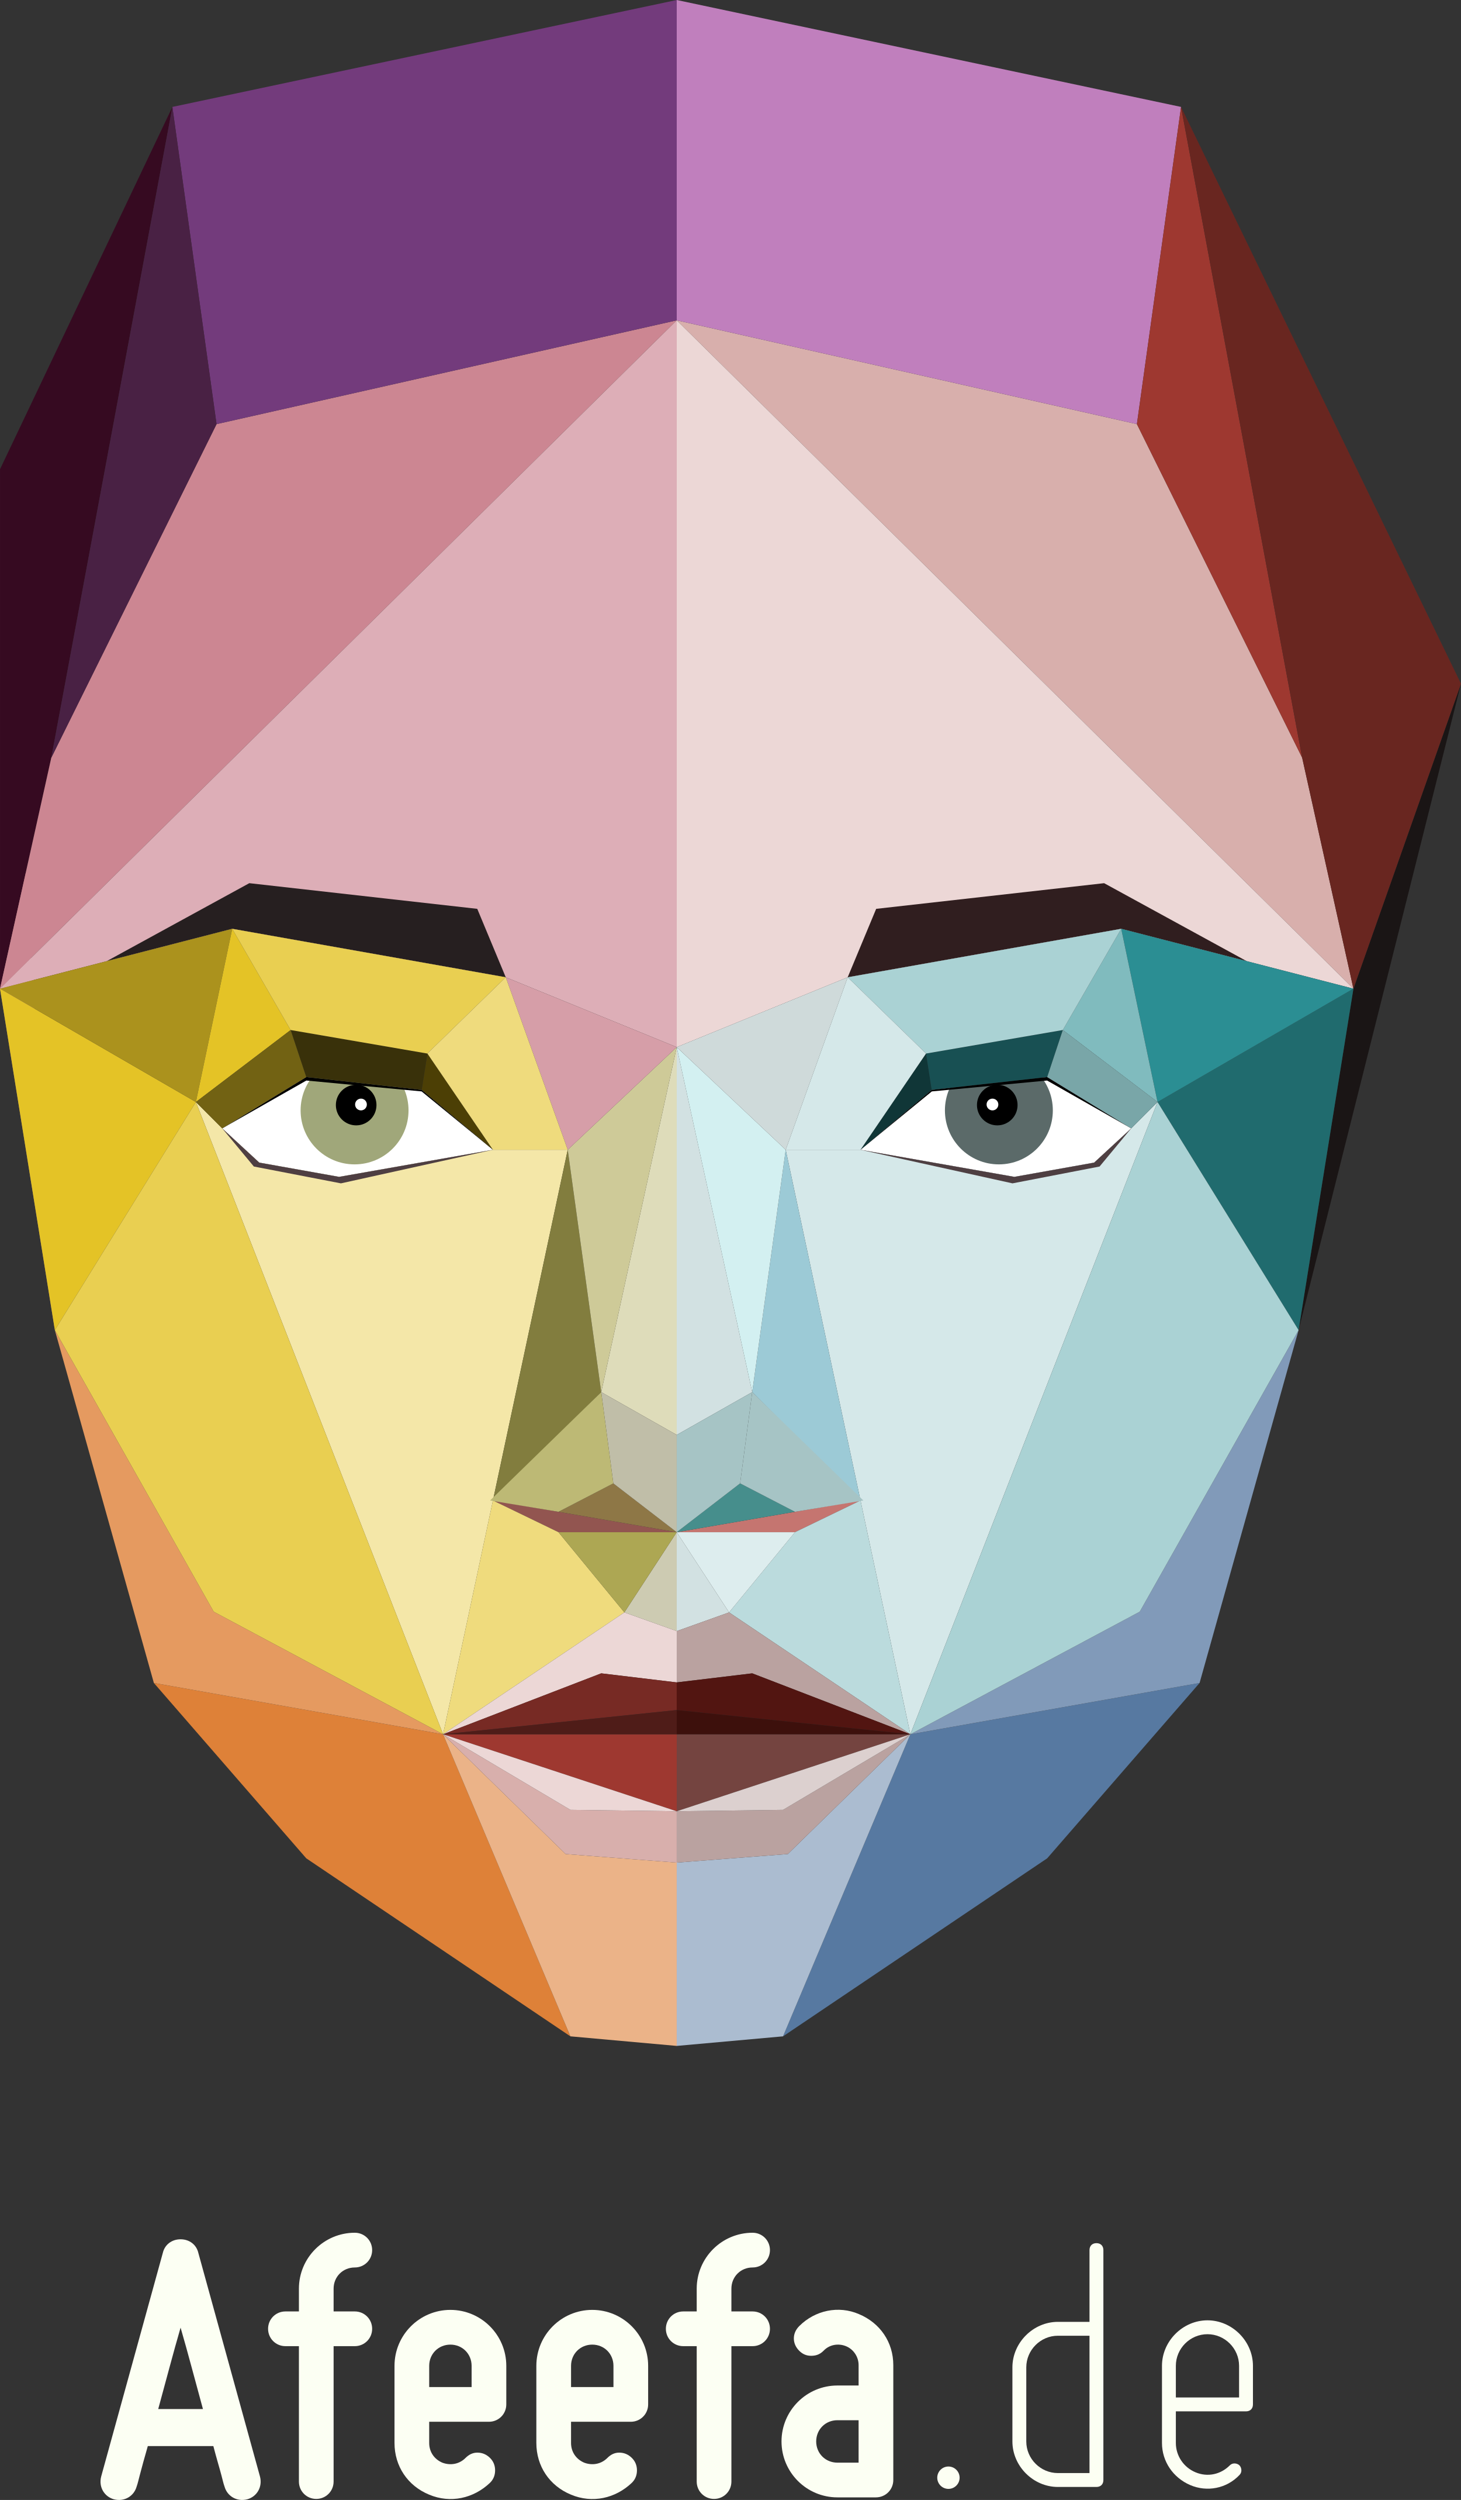 <?xml version="1.0" encoding="utf-8"?>
<!-- Generator: Adobe Illustrator 16.0.3, SVG Export Plug-In . SVG Version: 6.00 Build 0)  -->
<!DOCTYPE svg PUBLIC "-//W3C//DTD SVG 1.1//EN" "http://www.w3.org/Graphics/SVG/1.1/DTD/svg11.dtd">
<svg version="1.1" id="Ebene_1" xmlns="http://www.w3.org/2000/svg" xmlns:xlink="http://www.w3.org/1999/xlink" x="0px" y="0px"
	 width="228.658px" height="391px" viewBox="0 0 228.658 391" enable-background="new 0 0 228.658 391" xml:space="preserve">
<rect x="0" y="0" width="228.658" height="391" fill="#333333" stroke="none"/>
<g>
	<g>
		<g>
			<path fill="#FCFFF3" d="M38.7,390.896c-1.629,0.422-3.137-0.482-3.56-1.992c-0.181-0.482-0.302-1.086-0.483-1.748
				c-0.301-1.146-0.783-2.717-1.267-4.586H23.134c-0.543,1.869-0.965,3.439-1.267,4.586c-0.181,0.662-0.302,1.266-0.483,1.748
				c-0.422,1.51-1.93,2.414-3.559,1.992c-1.509-0.422-2.414-1.932-1.991-3.561l9.653-34.992c0.301-1.268,1.388-2.113,2.775-2.113
				c1.387,0,2.474,0.846,2.775,2.113l9.652,34.992C41.113,388.965,40.208,390.475,38.7,390.896z M28.263,364.047
				c-1.146,3.922-2.354,8.568-3.5,12.73h6.999C30.615,372.615,29.409,367.969,28.263,364.047z"/>
			<path fill="#FCFFF3" d="M41.956,364.229c0-1.508,1.206-2.715,2.715-2.715h2.111v-3.561c0-4.826,3.922-8.748,8.748-8.748
				c1.509,0,2.715,1.207,2.715,2.715c0,1.51-1.206,2.717-2.715,2.717c-1.87,0-3.318,1.447-3.318,3.316v3.561h3.318
				c1.509,0,2.715,1.207,2.715,2.715s-1.206,2.715-2.715,2.715h-3.318v21.178c0,1.508-1.206,2.715-2.715,2.715
				c-1.508,0-2.715-1.207-2.715-2.715v-21.178h-2.111C43.162,366.943,41.956,365.736,41.956,364.229z"/>
			<path fill="#FCFFF3" d="M61.743,382.088v-12.066c0-4.828,3.922-8.75,8.748-8.75s8.748,3.922,8.748,8.75v6.033
				c0,1.508-1.207,2.715-2.715,2.715h-9.352v3.318c0,1.387,0.784,2.533,2.051,3.076c1.268,0.482,2.655,0.242,3.621-0.725
				c0.543-0.543,1.146-0.844,1.869-0.844c0.785,0,1.449,0.301,1.992,0.844s0.783,1.207,0.783,1.932s-0.24,1.387-0.783,1.93
				c-2.596,2.475-6.215,3.26-9.533,1.871C63.794,388.785,61.743,385.707,61.743,382.088z M67.173,370.021v3.318h6.637v-3.318
				c0-1.871-1.448-3.318-3.318-3.318C68.62,366.703,67.173,368.15,67.173,370.021z"/>
			<path fill="#FCFFF3" d="M83.943,382.088v-12.066c0-4.828,3.922-8.75,8.749-8.75c4.826,0,8.748,3.922,8.748,8.75v6.033
				c0,1.508-1.207,2.715-2.715,2.715h-9.352v3.318c0,1.387,0.783,2.533,2.051,3.076c1.268,0.482,2.654,0.242,3.62-0.725
				c0.543-0.543,1.146-0.844,1.87-0.844c0.784,0,1.448,0.301,1.991,0.844s0.784,1.207,0.784,1.932s-0.241,1.387-0.784,1.93
				c-2.595,2.475-6.214,3.26-9.532,1.871C85.995,388.785,83.943,385.707,83.943,382.088z M89.374,370.021v3.318h6.637v-3.318
				c0-1.871-1.449-3.318-3.318-3.318C90.821,366.703,89.374,368.15,89.374,370.021z"/>
			<path fill="#FCFFF3" d="M104.214,364.229c0-1.508,1.206-2.715,2.715-2.715h2.111v-3.561c0-4.826,3.922-8.748,8.748-8.748
				c1.508,0,2.715,1.207,2.715,2.715c0,1.51-1.207,2.717-2.715,2.717c-1.87,0-3.318,1.447-3.318,3.316v3.561h3.318
				c1.508,0,2.715,1.207,2.715,2.715s-1.207,2.715-2.715,2.715h-3.318v21.178c0,1.508-1.206,2.715-2.715,2.715
				c-1.508,0-2.715-1.207-2.715-2.715v-21.178h-2.111C105.42,366.943,104.214,365.736,104.214,364.229z"/>
			<path fill="#FCFFF3" d="M134.378,369.9c0-1.268-0.783-2.475-1.99-2.957s-2.594-0.24-3.5,0.725
				c-0.543,0.543-1.146,0.783-1.93,0.783c-0.725,0-1.328-0.24-1.871-0.783s-0.844-1.207-0.844-1.932c0-0.723,0.301-1.387,0.844-1.93
				c2.475-2.475,6.154-3.258,9.352-1.871c3.318,1.389,5.369,4.404,5.369,7.965v17.979c0,1.51-1.205,2.715-2.715,2.715h-6.033
				c-4.826,0-8.748-3.922-8.748-8.748s3.922-8.748,8.748-8.748h3.318V369.9z M127.741,381.846c0,1.871,1.449,3.318,3.318,3.318
				h3.318v-6.637h-3.318C129.19,378.527,127.741,379.977,127.741,381.846z"/>
		</g>
		<g>
			<path fill="#FCFFF3" d="M148.437,385.768c0.967,0,1.75,0.785,1.75,1.75s-0.783,1.75-1.75,1.75c-0.965,0-1.75-0.785-1.75-1.75
				S147.472,385.768,148.437,385.768z"/>
			<path fill="#FCFFF3" d="M158.45,381.846v-11.584c0-3.861,3.258-7.119,7.119-7.119h4.947V351.92c0-0.662,0.422-1.086,1.086-1.086
				s1.086,0.424,1.086,1.086v35.959c0,0.664-0.422,1.086-1.086,1.086h-6.033C161.708,388.965,158.45,385.707,158.45,381.846z
				 M160.622,370.262v11.584c0,2.715,2.232,4.947,4.947,4.947h4.947v-21.479h-4.947
				C162.854,365.314,160.622,367.547,160.622,370.262z"/>
			<path fill="#FCFFF3" d="M181.858,382.088v-12.066c0-3.861,3.258-7.119,7.119-7.119s7.119,3.258,7.119,7.119v6.033
				c0,0.662-0.422,1.086-1.086,1.086h-10.98v4.947c0,1.99,1.205,3.801,3.076,4.584c1.871,0.785,3.922,0.363,5.369-1.086
				c0.182-0.18,0.424-0.301,0.725-0.301s0.604,0.121,0.785,0.301c0.18,0.182,0.301,0.484,0.301,0.785s-0.121,0.543-0.301,0.725
				c-1.992,2.111-5.068,2.715-7.723,1.568C183.606,387.518,181.858,384.982,181.858,382.088z M184.03,370.021v4.947h9.895v-4.947
				c0-2.715-2.232-4.947-4.947-4.947S184.03,367.307,184.03,370.021z"/>
		</g>
	</g>
</g>
<g>
	<polygon fill="#966C6C" points="8.585,208.033 0.001,73.393 0.001,154.631 	"/>
	<polygon fill="#360A21" points="0.001,73.393 26.979,16.723 8.027,118.51 0.001,154.631 	"/>
	<polygon fill="#1A1515" points="203.24,208.033 228.658,106.936 211.822,154.631 	"/>
	<polygon fill="#F4E7A8" points="77.147,179.827 88.854,179.827 69.345,271.246 30.66,172.357 34.782,176.483 40.581,181.834 
		53.067,184.063 	"/>
	<polygon fill="#CC8692" points="105.913,50.1 33.892,66.334 8.027,118.51 0.001,154.631 	"/>
	<polygon fill="#FFFFFF" points="77.147,179.827 66,170.462 47.93,168.455 34.782,176.483 40.581,181.834 53.067,184.063 	"/>
	<path fill="#A0A77A" d="M63.937,173.667c0,4.664-3.779,8.444-8.444,8.444c-4.664,0-8.446-3.78-8.446-8.444
		c0-4.663,3.782-8.444,8.446-8.444C60.157,165.223,63.937,169.004,63.937,173.667"/>
	<path d="M58.921,172.831c0,1.755-1.423,3.179-3.178,3.179c-1.756,0-3.177-1.424-3.177-3.179s1.421-3.178,3.177-3.178
		C57.498,169.653,58.921,171.076,58.921,172.831"/>
	<path fill="#FFFFFF" d="M57.415,172.747c0,0.507-0.41,0.92-0.918,0.92c-0.51,0-0.922-0.413-0.922-0.92s0.412-0.92,0.922-0.92
		C57.005,171.827,57.415,172.24,57.415,172.747"/>
	<polygon fill="#4C3F05" points="66.89,164.776 77.147,179.827 65.999,170.463 	"/>
	<polygon fill="#39310A" points="65.999,170.462 47.931,168.455 45.485,161.098 66.891,164.775 	"/>
	<polygon fill="#DDAEB7" points="105.913,50.1 105.913,163.773 79.154,152.847 36.345,145.266 0.001,154.631 	"/>
	<polygon fill="#261F20" points="16.704,150.326 36.345,145.266 79.154,152.848 74.695,142.145 39.019,138.131 	"/>
	<polygon fill="#4E3F42" points="34.782,176.483 39.729,182.446 53.359,185.08 77.147,179.828 53.066,184.063 40.581,181.834 	"/>
	<polygon points="34.782,176.483 47.946,168.996 65.984,170.699 77.147,179.828 65.999,170.463 47.93,168.455 	"/>
	<polygon fill="#DE8138" points="24.081,263.219 47.931,290.645 89.271,318.488 69.346,271.246 	"/>
	<polygon fill="#E4C326" points="0.001,154.631 8.585,208.033 30.659,172.357 	"/>
	<polygon fill="#E59A60" points="69.345,271.246 24.081,263.219 8.584,208.033 33.447,252.07 	"/>
	<polygon fill="#EBB388" points="89.272,318.488 105.913,319.985 105.913,291.313 88.521,289.976 69.345,271.246 	"/>
	<polygon fill="#E9CF51" points="30.659,172.357 69.346,271.246 33.446,252.07 8.585,208.033 	"/>
	<polygon fill="#925550" points="105.913,239.639 87.405,239.639 77.147,234.679 	"/>
	<polygon fill="#EFDB7D" points="87.405,239.639 97.719,252.182 69.345,271.246 77.147,234.679 	"/>
	<polygon fill="#CDCBB2" points="105.913,239.639 105.913,255.107 97.719,252.182 	"/>
	<polygon fill="#ADA753" points="97.718,252.182 87.405,239.639 105.912,239.639 	"/>
	<polygon fill="#DEDCBA" points="105.913,163.773 94.097,217.732 105.913,224.421 	"/>
	<polygon fill="#D8AFAC" points="69.345,271.246 88.521,289.975 105.912,291.313 105.912,283.286 89.272,283.063 	"/>
	<polygon fill="#9E3830" points="105.913,283.286 105.913,271.246 69.346,271.246 	"/>
	<polygon fill="#ECD7D6" points="105.913,283.286 69.346,271.246 89.271,283.063 	"/>
	<polygon fill="#ECD7D6" points="105.913,255.107 97.719,252.182 69.346,271.246 94.097,261.714 105.913,263.131 	"/>
	<polygon fill="#772A24" points="105.913,267.455 69.346,271.246 94.097,261.714 105.913,263.131 	"/>
	<polygon fill="#4F1C18" points="105.913,267.455 69.346,271.246 105.913,271.246 	"/>
	<polygon fill="#AB921D" points="36.345,145.266 0,154.631 30.659,172.357 	"/>
	<polygon fill="#E4C326" points="30.659,172.357 45.485,161.098 36.345,145.266 	"/>
	<polygon fill="#E9CF51" points="45.485,161.098 66.89,164.777 79.155,152.847 36.344,145.266 	"/>
	<polygon fill="#827D3E" points="88.854,179.827 94.096,217.732 77.147,234.679 	"/>
	<polygon fill="#CECA98" points="88.854,179.827 105.913,163.773 94.096,217.732 	"/>
	<polygon fill="#D69EA8" points="105.913,163.773 79.154,152.847 88.854,179.828 	"/>
	<polygon fill="#EFDB7D" points="77.147,179.827 88.854,179.827 79.155,152.848 66.89,164.776 	"/>
	<polygon fill="#726213" points="47.931,168.455 45.486,161.098 30.659,172.357 34.783,176.482 	"/>
	<polygon fill="#8E7746" points="105.913,239.639 95.99,232.002 87.405,236.447 	"/>
	<polygon fill="#C0BEA8" points="94.097,217.732 95.991,232.003 105.912,239.639 105.912,224.421 	"/>
	<polygon fill="#BDB975" points="94.097,217.732 95.991,232.003 87.406,236.447 76.702,234.679 	"/>
	<polygon fill="#733B7C" points="105.913,50.1 33.892,66.334 26.979,16.723 105.913,0 	"/>
	<polygon fill="#492144" points="26.979,16.723 8.028,118.51 33.892,66.334 	"/>
	<polygon fill="#D5E8E9" points="134.676,179.827 122.969,179.827 142.479,271.246 181.164,172.357 177.04,176.483 171.241,181.834 
		158.755,184.063 	"/>
	<polygon fill="#D8AFAC" points="105.913,50.1 177.932,66.334 203.798,118.51 211.822,154.631 	"/>
	<polygon fill="#FFFFFF" points="134.676,179.827 145.824,170.462 163.895,168.455 177.04,176.483 171.241,181.834 158.755,184.063 
			"/>
	<path fill="#5B6A69" d="M147.887,173.667c0,4.664,3.78,8.444,8.444,8.444c4.665,0,8.446-3.78,8.446-8.444
		c0-4.663-3.781-8.444-8.446-8.444C151.667,165.223,147.887,169.004,147.887,173.667"/>
	<path d="M152.902,172.831c0,1.755,1.424,3.179,3.179,3.179c1.754,0,3.176-1.424,3.176-3.179s-1.422-3.178-3.176-3.178
		C154.326,169.653,152.902,171.076,152.902,172.831"/>
	<path fill="#FFFFFF" d="M154.408,172.747c0,0.507,0.411,0.92,0.92,0.92s0.92-0.413,0.92-0.92s-0.411-0.92-0.92-0.92
		S154.408,172.24,154.408,172.747"/>
	<polygon fill="#103637" points="144.932,164.776 134.676,179.827 145.825,170.463 	"/>
	<polygon fill="#185053" points="145.824,170.462 163.894,168.455 166.338,161.098 144.932,164.775 	"/>
	<polygon fill="#ECD7D6" points="105.913,50.1 105.913,163.773 132.67,152.847 175.479,145.266 211.822,154.631 	"/>
	<polygon fill="#301E1F" points="195.117,150.326 175.479,145.266 132.67,152.848 137.128,142.145 172.804,138.131 	"/>
	<polygon fill="#4E3F42" points="177.041,176.483 172.093,182.446 158.464,185.08 134.677,179.828 158.756,184.063 171.241,181.834 
			"/>
	<polygon points="177.041,176.483 163.879,168.996 145.839,170.699 134.677,179.828 145.824,170.463 163.895,168.455 	"/>
	<polygon fill="#5779A1" points="187.744,263.219 163.894,290.645 122.552,318.488 142.479,271.246 	"/>
	<polygon fill="#206B6E" points="211.822,154.631 203.24,208.033 181.165,172.357 	"/>
	<polygon fill="#819AB9" points="142.479,271.246 187.744,263.219 203.24,208.033 178.378,252.07 	"/>
	<polygon fill="#ABBCD0" points="122.551,318.488 105.912,319.985 105.912,291.313 123.305,289.976 142.479,271.246 	"/>
	<polygon fill="#AAD2D4" points="181.164,172.357 142.479,271.246 178.379,252.07 203.239,208.033 	"/>
	<polygon fill="#C57570" points="105.913,239.639 124.419,239.639 134.677,234.679 	"/>
	<polygon fill="#BBDBDD" points="124.418,239.639 114.105,252.182 142.479,271.246 134.677,234.679 	"/>
	<polygon fill="#D2E1E2" points="105.913,239.639 105.913,255.107 114.105,252.182 	"/>
	<polygon fill="#DDEDEE" points="114.106,252.182 124.419,239.639 105.913,239.639 	"/>
	<polygon fill="#D2E1E2" points="105.913,163.773 117.729,217.732 105.913,224.421 	"/>
	<polygon fill="#BAA2A0" points="142.479,271.246 123.304,289.975 105.913,291.313 105.913,283.286 122.551,283.063 	"/>
	<polygon fill="#744440" points="105.913,283.286 105.913,271.246 142.479,271.246 	"/>
	<polygon fill="#DCD0CF" points="105.913,283.286 142.479,271.246 122.552,283.063 	"/>
	<polygon fill="#BAA2A0" points="105.913,255.107 114.105,252.182 142.479,271.246 117.729,261.714 105.913,263.131 	"/>
	<polygon fill="#521511" points="105.913,267.455 142.479,271.246 117.729,261.714 105.913,263.131 	"/>
	<polygon fill="#3D100C" points="105.913,267.455 142.479,271.246 105.913,271.246 	"/>
	<polygon fill="#2B8E93" points="175.48,145.266 211.823,154.631 181.165,172.357 	"/>
	<polygon fill="#80BBBE" points="181.164,172.357 166.338,161.098 175.479,145.266 	"/>
	<polygon fill="#AAD2D4" points="166.338,161.098 144.933,164.777 132.669,152.847 175.48,145.266 	"/>
	<polygon fill="#9CCAD6" points="122.969,179.827 117.729,217.732 134.676,234.679 	"/>
	<polygon fill="#D3F0F1" points="122.969,179.827 105.912,163.773 117.729,217.732 	"/>
	<polygon fill="#CFDADA" points="105.913,163.773 132.67,152.847 122.97,179.828 	"/>
	<polygon fill="#D5E8E9" points="134.676,179.827 122.969,179.827 132.669,152.848 144.933,164.776 	"/>
	<polygon fill="#79A6A8" points="163.895,168.455 166.337,161.098 181.165,172.357 177.04,176.482 	"/>
	<polygon fill="#468E8C" points="105.913,239.639 115.835,232.002 124.419,236.447 	"/>
	<polygon fill="#A6C4C5" points="117.729,217.732 115.834,232.003 105.913,239.639 105.913,224.421 	"/>
	<polygon fill="#A6C4C5" points="117.729,217.732 115.834,232.003 124.418,236.447 135.122,234.679 	"/>
	<polygon fill="#C07FBD" points="105.913,50.1 177.932,66.334 184.844,16.723 105.913,0 	"/>
	<polygon fill="#9E3830" points="184.844,16.723 203.797,118.51 177.932,66.334 	"/>
	<polygon fill="#692620" points="228.658,106.937 184.844,16.723 203.798,118.51 211.822,154.631 	"/>
</g>
</svg>
